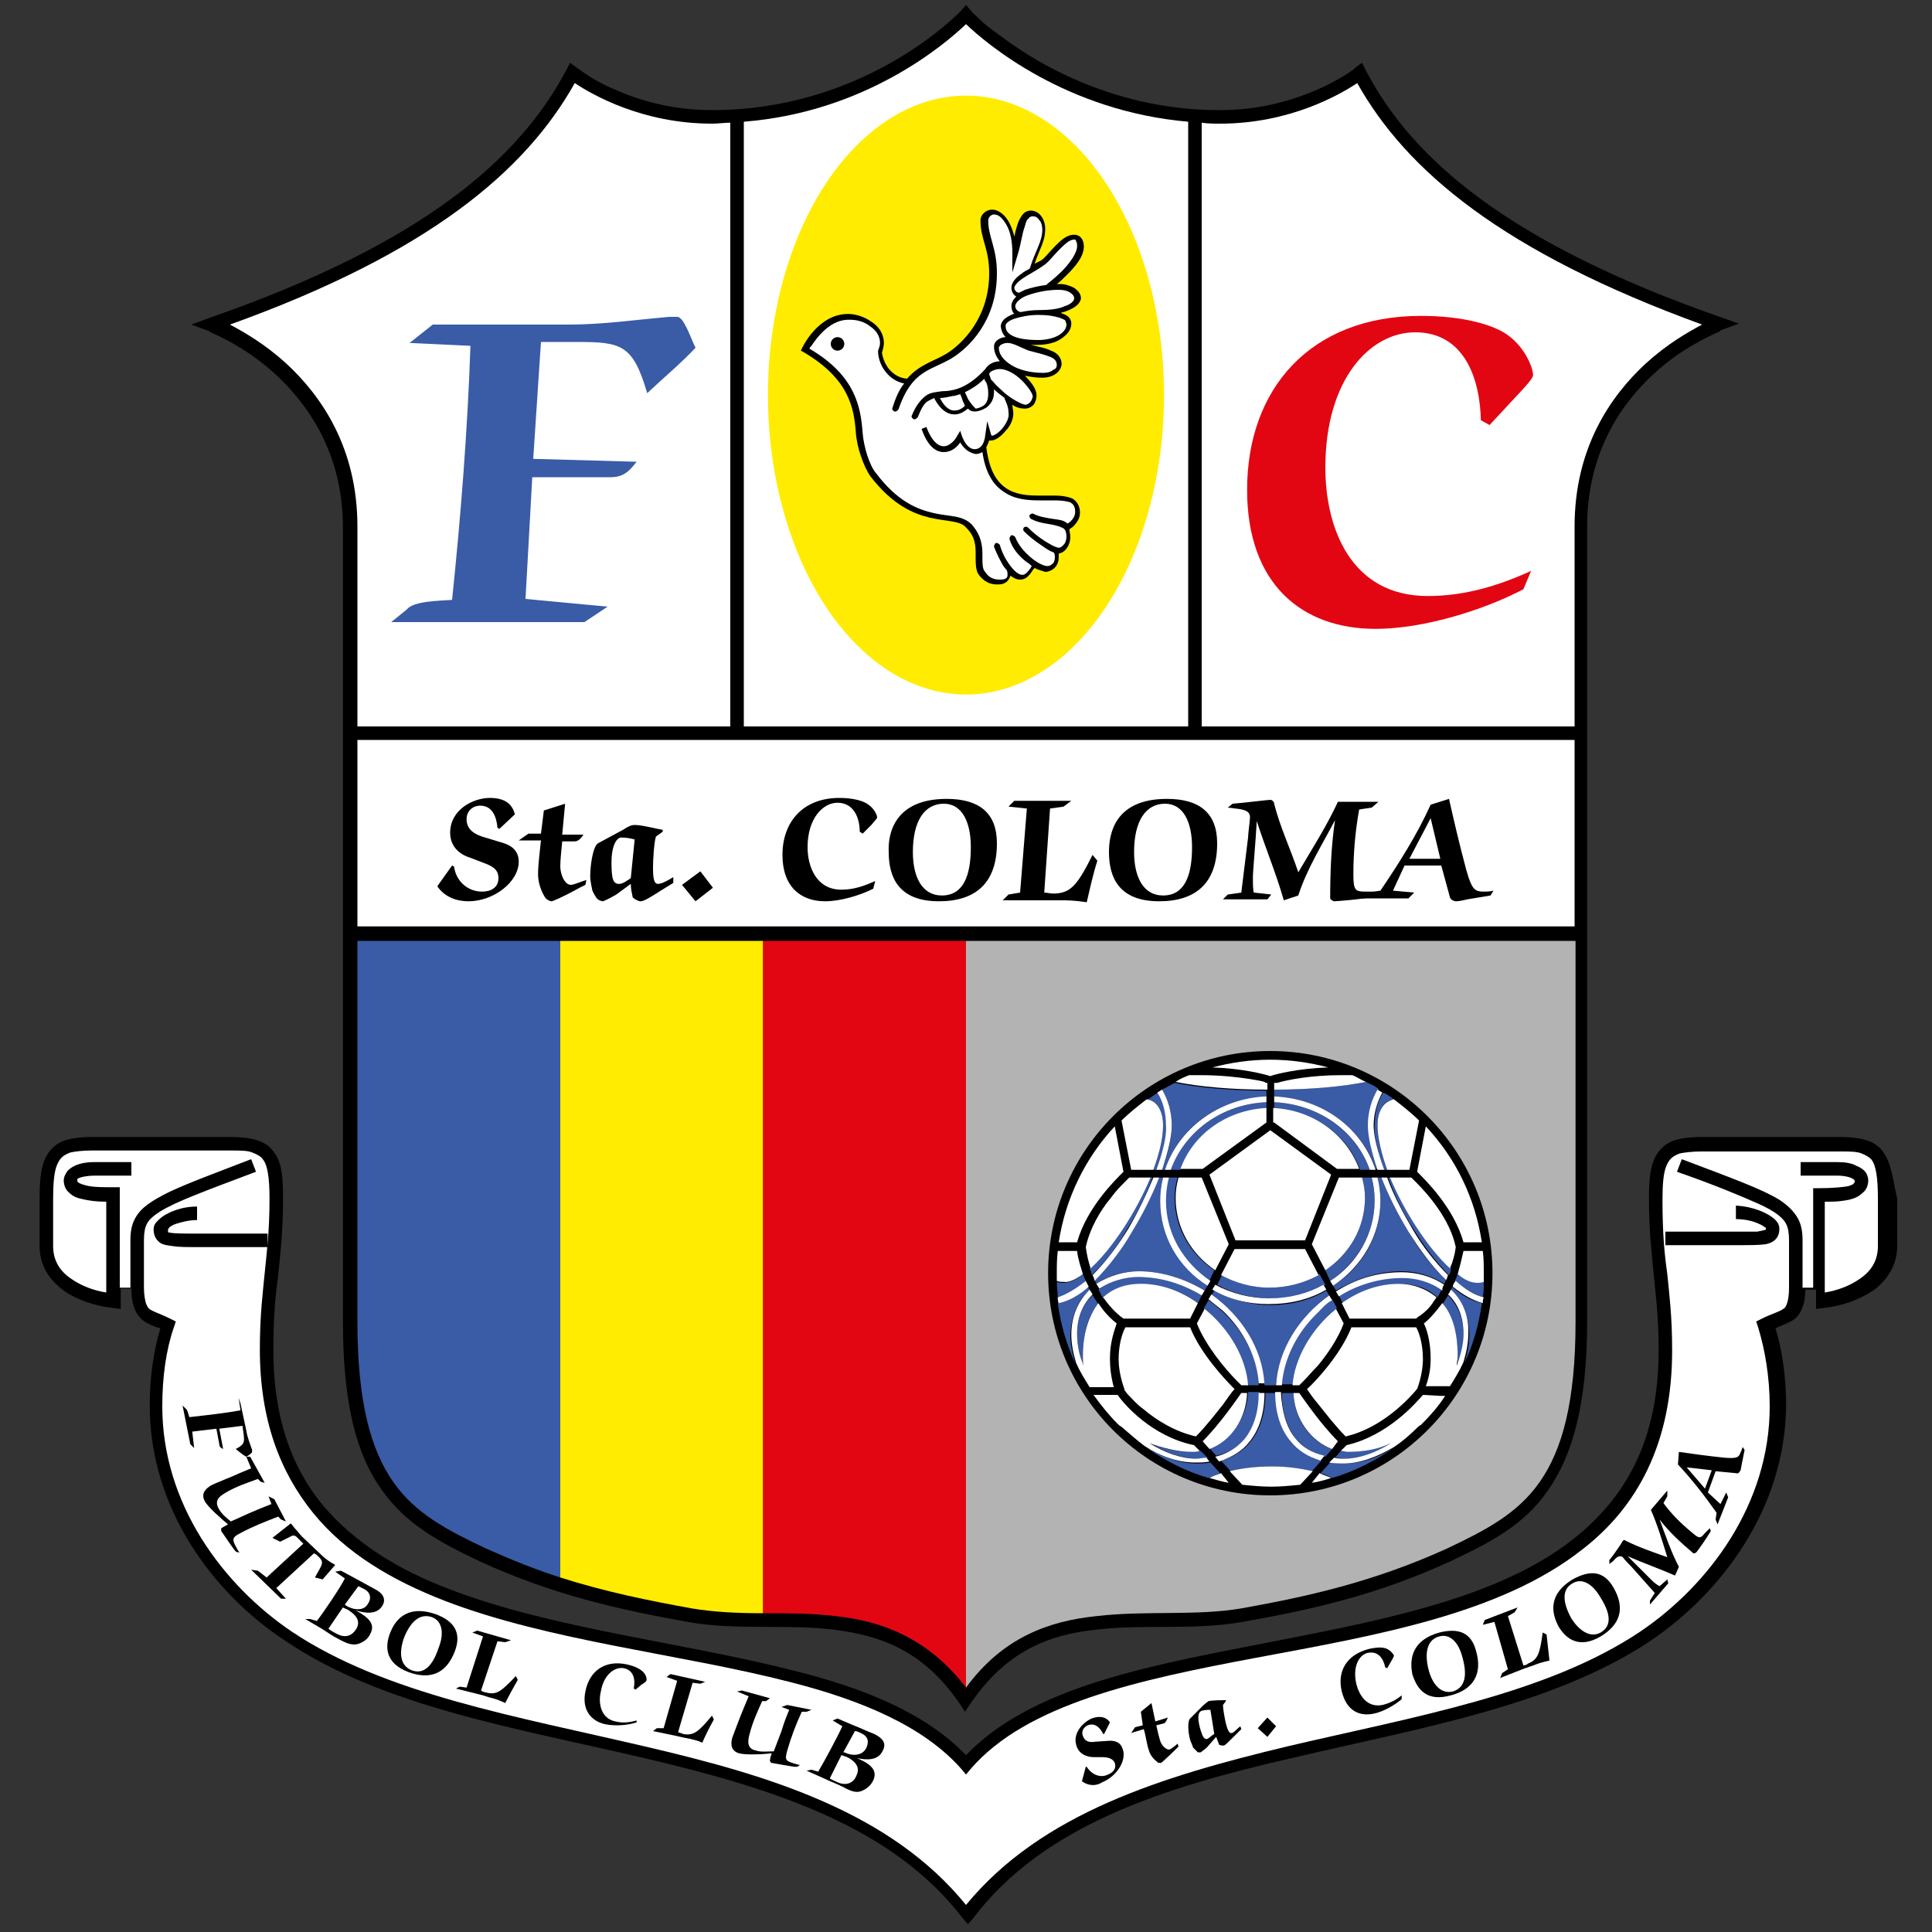 <?xml version="1.0" encoding="utf-8"?>
<!-- Generator: Adobe Illustrator 21.1.0, SVG Export Plug-In . SVG Version: 6.00 Build 0)  -->
<svg version="1.1" id="Layer_1" xmlns="http://www.w3.org/2000/svg" xmlns:xlink="http://www.w3.org/1999/xlink" x="0px" y="0px"
	 viewBox="0 0 200 200" style="enable-background:new 0 0 200 200;" xml:space="preserve">
<rect x="0" y="0" width="200" height="200" fill="#333333" stroke="none"/>
<style type="text/css">
	.st0{fill:#FFFFFF;}
	.st1{fill:#B3B3B3;}
	.st2{fill:#FFEC00;}
	.st3{fill:#3A5BA6;}
	.st4{fill:#E20613;}
</style>
<g>
	<path d="M194.9,119.2c-0.4-0.6-1.1-1-1.8-1.2c-0.7-0.2-1.6-0.3-2.6-0.3h-14.4c-1,0-1.9,0.1-2.6,0.3c-1.1,0.3-1.9,1.1-2.3,2.1
		c-0.4,1-0.5,2.3-0.5,4c0,3.5,0.3,5.7,0.5,7.9c0.2,2.1,0.5,4.2,0.5,7.8c0,9.3-3.4,15.2-8.8,19.5c-8.1,6.4-20.8,8.6-33,11
		c-11.9,2.3-23.4,4.6-29.9,11.4c-4.2-4.4-10.7-7-18-8.8c-11.4-2.9-24.9-4.3-35.5-8.4c-5.3-2-9.8-4.8-13.1-8.7c-3.2-3.9-5.1-9-5.1-16
		c0-3.5,0.2-5.6,0.5-7.8c0.2-2.1,0.5-4.3,0.5-7.9c0-2.2-0.1-3.8-1-4.9c-0.4-0.6-1.1-1-1.8-1.2c-0.7-0.2-1.6-0.3-2.6-0.3H9.5
		c-1,0-1.9,0.1-2.6,0.3c-1.1,0.3-1.9,1.1-2.3,2.1c-0.4,1-0.5,2.3-0.5,4v4.9c0,2,1,3.5,2.5,4.6c1.4,1,3.3,1.6,5.1,1.8l0.8,0.1V123h0
		v10.4h1.1c0,0.8,0.1,1.5,0.3,2c0.3,0.8,0.8,1.3,1.4,1.6c0.4,0.2,0.8,0.4,1.3,0.5c-0.7,2.3-1.1,5.1-1.1,8c0,10.7,6.6,19.5,14.1,24.4
		c10.1,6.8,23.9,9,37.1,12.1c13.2,3.1,25.6,7,32.9,16.5l0.6,0.7l0.6-0.7c7.3-9.6,19.8-13.5,32.9-16.5c13.2-3.1,27-5.4,37.1-12.1
		c7.4-5,14-13.7,14.1-24.4c0-2.9-0.4-5.7-1.1-8c0.6-0.3,1.3-0.5,1.9-0.9c0.4-0.3,0.7-0.7,0.9-1.3c0.2-0.5,0.3-1.2,0.3-2V131l0,2.5
		h1.1v2l0.8-0.1c1.8-0.2,3.6-0.8,5.1-1.8c1.4-1,2.5-2.6,2.5-4.6v-4.9C195.9,121.9,195.8,120.4,194.9,119.2z"/>
	<path class="st0" d="M192.7,119.4c-0.5-0.2-1.2-0.2-2.2-0.2h-14.4c-0.9,0-1.7,0.1-2.2,0.2c-0.8,0.3-1.1,0.6-1.4,1.3
		c-0.3,0.7-0.4,1.9-0.4,3.5c0,3.5,0.2,5.6,0.5,7.7c0.2,2.1,0.5,4.3,0.5,7.9c0,9.6-3.6,16.2-9.3,20.6c-8.5,6.7-21.4,8.9-33.7,11.2
		c-12.3,2.3-23.8,4.8-29.6,11.5l-0.5,0.6l-0.5-0.6c-3.9-4.4-10.3-7.1-17.8-9c-11.3-2.9-24.8-4.2-35.7-8.4
		c-5.4-2.1-10.2-4.9-13.6-9.1c-3.4-4.2-5.5-9.6-5.5-16.9c0-3.6,0.3-5.8,0.5-7.9c0.2-2.1,0.5-4.2,0.5-7.7c0-2.2-0.2-3.5-0.7-4.1
		c-0.2-0.3-0.6-0.5-1.1-0.7c-0.5-0.2-1.2-0.2-2.2-0.2H9.5c-1,0-1.7,0.1-2.2,0.2c-0.8,0.3-1.1,0.6-1.4,1.3c-0.3,0.7-0.4,1.9-0.4,3.5
		v4.9c0,1.5,0.7,2.6,1.9,3.4c1,0.7,2.3,1.2,3.6,1.4v-9.4c-1,0-1.8-0.1-2.6-0.3c-0.5-0.1-0.9-0.3-1.2-0.6c-0.4-0.3-0.6-0.8-0.6-1.3
		c0-0.4,0.2-0.7,0.4-1c0.7-0.7,1.7-0.9,2.8-0.9h3.8v1.4H9.8c-0.6,0-1.2,0.1-1.5,0.2c-0.2,0.1-0.3,0.1-0.3,0.2c0,0,0,0,0,0
		c0,0.2,0,0.2,0.1,0.3c0.1,0.1,0.6,0.3,1.2,0.4c0.6,0.1,1.5,0.1,2.4,0.1h0.7v10.4h1.1v-4.9c0-0.8,0.1-1.6,0.5-2.3
		c0.6-1.1,1.7-1.8,3.5-2.7c1.9-0.9,4.6-1.9,8.5-3.4l0.5,1.3c-5.3,2-8.3,3.1-9.9,4.1c-0.8,0.5-1.2,0.9-1.4,1.3
		c-0.2,0.4-0.3,0.9-0.3,1.7v4.9c0,0.7,0.1,1.2,0.2,1.6c0.2,0.5,0.3,0.6,0.7,0.8c0.4,0.2,1,0.4,1.8,0.8l0.6,0.3l-0.2,0.6
		c-0.8,2.3-1.2,5.1-1.2,8.2c0,10.1,6.3,18.5,13.4,23.3c9.7,6.5,23.4,8.8,36.6,11.9c12.9,3,25.4,6.8,33.2,16.4
		c7.8-9.5,20.3-13.3,33.2-16.4c13.2-3.1,26.9-5.4,36.6-11.9c7.1-4.8,13.4-13.2,13.4-23.3c0-3.1-0.5-5.9-1.2-8.2l-0.2-0.6l0.6-0.3
		c1-0.5,1.8-0.7,2.2-1c0.2-0.1,0.3-0.3,0.4-0.6c0.1-0.3,0.2-0.8,0.2-1.6v-4.9c0-0.8-0.1-1.3-0.3-1.7c-0.3-0.6-1.1-1.3-2.9-2.1
		c-1.8-0.8-4.4-1.9-8.4-3.3l0.5-1.3c5.3,2,8.3,3.1,10.1,4.2c0.9,0.6,1.5,1.2,1.9,1.9c0.4,0.7,0.5,1.5,0.5,2.3l0,4.9h1.1V123h0.7
		c1.2,0,2.3-0.1,2.9-0.2c0.3-0.1,0.6-0.2,0.6-0.3c0.1-0.1,0.1-0.1,0.1-0.3c0,0,0,0-0.1-0.1c-0.2-0.2-0.9-0.4-1.7-0.4h-3.8v-1.4h3.8
		c0.8,0,1.5,0.1,2,0.4c0.3,0.1,0.6,0.3,0.8,0.5c0.2,0.2,0.4,0.6,0.4,1c0,0.5-0.2,1-0.6,1.3c-0.5,0.5-1.2,0.7-2,0.8
		c-0.6,0.1-1.2,0.1-1.9,0.1v9.4c1.3-0.2,2.6-0.7,3.6-1.4c1.2-0.8,1.9-1.9,1.9-3.4v-4.9c0-2.2-0.2-3.5-0.7-4.1
		C193.5,119.8,193.2,119.6,192.7,119.4z"/>
	<path d="M182.8,127.3c0,0-0.4,0.1-0.9,0.2c-0.5,0-1.3,0-2.3,0h-7.2v1.4h7.2c1.5,0,2.5,0,3.2-0.1c0.4-0.1,0.7-0.2,1-0.5
		c0.3-0.3,0.4-0.7,0.4-1.1c0-0.5-0.3-0.8-0.5-1c-0.8-0.7-2.3-1.3-4-1.4v1.4c0.9,0,1.8,0.2,2.4,0.5c0.3,0.1,0.5,0.3,0.7,0.4
		C182.8,127.3,182.8,127.3,182.8,127.3C182.8,127.3,182.8,127.3,182.8,127.3L182.8,127.3z"/>
	<path d="M18.2,126.7c0.6-0.2,1.4-0.4,2.2-0.4v-1.4c-1.2,0-2.2,0.3-3,0.7c-0.4,0.2-0.7,0.4-1,0.7c-0.3,0.3-0.5,0.5-0.5,1
		c0,0.3,0.1,0.8,0.4,1.1c0.4,0.5,1,0.5,1.6,0.6c0.6,0.1,1.5,0.1,2.6,0.1h7.2v-1.4v0h-7.2c-1.5,0-2.5,0-2.9-0.1c-0.1,0-0.2,0-0.2-0.1
		c0,0,0,0,0,0c0,0,0,0,0,0C17.3,127.2,17.6,126.9,18.2,126.7z"/>
	<path d="M178.3,32.9c-22.1-7.7-32.1-16.4-36.9-25.6L141,6.5L140.3,7c0,0-0.1,0.1-0.2,0.2c-1.1,0.8-6.3,4.2-13.8,4.2
		c-8.1,0-14.5-2.6-19-5.2c-2.2-1.3-3.9-2.6-5.1-3.5c-0.6-0.5-1-0.9-1.3-1.2c-0.1-0.1-0.3-0.2-0.3-0.3c-0.1-0.1-0.1-0.1-0.1-0.1
		L100,0.5l-0.5,0.6c0,0,0,0-0.1,0.1c-1.1,1.1-10.5,10.2-25.7,10.2c-4.3,0-7.8-1.1-10.2-2.2c-1.2-0.5-2.2-1.1-2.8-1.5
		c-0.3-0.2-0.6-0.4-0.7-0.5C59.8,7.1,59.7,7,59.7,7L59,6.5l-0.4,0.8c-4.9,9.2-14.8,17.9-36.9,25.6l-1.9,0.7l1.9,0.7c0,0,0,0,0.1,0.1
		c0.7,0.3,4.2,1.8,7.4,5c3.2,3.2,6.3,8.1,6.3,15.2v82.2c0,8.5,1.4,13.8,4,17.4c2.5,3.6,6.1,5.5,10.1,7.4c7.8,3.6,14.9,5.1,21.6,6.3
		c4.9,0.9,10.2,0.2,15.1,0.8c4.9,0.6,9.3,2.2,13,7.6l0.6,0.9l0.6-0.9c3.7-5.4,8.1-7.1,13-7.6c4.9-0.6,10.1,0.1,15.1-0.8
		c6.8-1.2,13.8-2.7,21.6-6.3c4-1.9,7.6-3.7,10.1-7.4c2.5-3.6,4-8.9,4-17.4V54.5c0-7.6,3.5-12.7,6.9-15.8c1.7-1.6,3.5-2.7,4.8-3.4
		c0.7-0.4,1.2-0.6,1.6-0.8c0.2-0.1,0.3-0.1,0.4-0.2c0.1,0,0.1-0.1,0.1-0.1l1.9-0.7L178.3,32.9z"/>
	<path class="st0" d="M100,2.5c2.1,2,10.3,9,23,10.1v62.6H77V12.6C89.7,11.6,97.9,4.5,100,2.5z"/>
	<rect x="37" y="76.6" class="st0" width="126" height="19.3"/>
	<path class="st0" d="M170.4,37.6c2.2-2,4.3-3.2,5.8-4c-20.6-7.5-30.6-15.9-35.7-25c-1.8,1.2-7,4.2-14.2,4.2c-0.6,0-1.3,0-1.9-0.1
		v62.5H163V54.5C163,46.4,166.7,41,170.4,37.6z"/>
	<path class="st0" d="M29.6,37.6C33.3,41,37,46.4,37,54.5v20.7h38.6V12.7c-0.6,0-1.2,0.1-1.9,0.1c-7.2,0-12.4-3-14.2-4.2
		c-5.1,9.1-15.1,17.6-35.7,25C25.3,34.4,27.4,35.6,29.6,37.6z"/>
	<path class="st1" d="M100,97.4v77.3c3.8-5.2,8.6-6.9,13.5-7.4c5.1-0.6,10.3,0,15-0.8c6.7-1.2,13.6-2.7,21.3-6.2
		c4-1.9,7.3-3.6,9.6-6.9c2.3-3.3,3.7-8.2,3.7-16.6V97.4H100z"/>
	<path class="st2" d="M58,97.4v65.9c4.7,1.5,9.2,2.4,13.6,3.2c2.4,0.4,4.9,0.5,7.4,0.5V97.4H58z"/>
	<path class="st3" d="M37,97.4v39.4c0,8.4,1.4,13.3,3.7,16.6c2.3,3.3,5.6,5,9.6,6.9c2.7,1.2,5.2,2.2,7.7,3V97.4H37z"/>
	<path class="st4" d="M79,97.4v69.6c2.5,0,5,0,7.5,0.3c4.8,0.5,9.6,2.3,13.5,7.4V97.4H79z"/>
	<path d="M45.3,91.7l1.5-2.1l0.2,0.1c0.2,1.5,1.4,2.6,2.9,2.6c0.9,0,1.7-0.4,1.7-1.4c0-1-0.8-1.3-1.6-1.6l-1.3-0.5
		c-1.3-0.4-2.1-1.3-2.1-2.6c0-2.4,2.4-3.6,4.1-3.6c1.4,0,2.3,0.5,2.6,1.7l-1.6,1.5l-0.2-0.1c-0.1-1.1-0.5-2.3-1.8-2.3
		c-0.7,0-1.4,0.5-1.4,1.4c0,1,0.7,1.5,1.6,1.8l2.3,0.7c0.9,0.3,1.5,0.9,1.5,1.9c0,2.1-2.6,4.1-5.2,4.1c-1.2,0-2.4-0.4-3.2-1.5
		L45.3,91.7z"/>
	<path d="M58.5,83.2l-0.3,3.2h2.2c-0.2,0.3-0.5,0.7-0.9,0.7h-1.3c-0.1,0.9-0.2,2.1-0.2,2.6c0,0.7,0.4,1.9,1.1,1.9
		c0.3,0,1.2-0.4,1.6-0.5l-0.1,0.5L60,91.9c-1.8,1-2.8,1.4-2.9,1.4c-0.2,0-0.5-0.2-0.6-0.3c-0.1-0.1-0.8-1.2-0.8-2.5
		c0-1,0.2-2.5,0.3-3.5h-2.3l1-0.7H56l0.3-2.4L58.5,83.2z"/>
	<path d="M64.5,85.9c0.6-0.4,0.9-0.5,1.2-0.5c0.8,0,2.2,0.4,2.9,0.5v0.2l-0.7,0.5c-0.2,0.6-0.3,2.5-0.3,3.1c0,0.8,0,1.8,0.5,1.8
		c0.3,0,0.8-0.2,1.6-0.7v0.6l-1.3,0.8c-1.4,0.9-1.8,1.1-2.1,1.1c-0.2,0-0.6-0.2-0.8-0.4c-0.1-0.5-0.2-0.9-0.2-1.4l-1.5,1.1
		c-0.5,0.3-1.3,0.7-1.4,0.7c-0.1,0-0.4-0.1-0.5-0.2c-0.2-0.1-0.6-0.9-0.6-1c0-0.1-0.2-0.8-0.2-1.4c0-1.2,0.3-3.1,0.8-3.4L64.5,85.9z
		 M65.7,86.9c-0.4-0.1-0.8-0.2-1.4-0.2c-0.4,0-1,0.7-1,2.6c0,1.8,0.2,2.2,0.8,2.2c0.4,0,0.9-0.4,1.2-0.6L65.7,86.9z"/>
	<path d="M73.8,91.9L72,93.3l-1.4-1.7l1.9-1.4L73.8,91.9z"/>
	<path d="M90.4,92c-1.4,0.7-3.4,1.3-5,1.3c-2.5,0-4.4-1.5-4.4-4.8c0-3.4,2.1-5.9,5.9-5.9c1.4,0,2.5,0.3,3,0.7
		c0.6,0.4,0.9,1.1,0.9,1.3c0,0.1,0,0.1-0.6,0.8l-0.9,0.9l-0.3-0.2c0-1.4-0.6-3-2.3-3c-1.5,0-3.1,1.6-3.1,4.6c0,2,0.9,4.4,3.5,4.4
		c1.3,0,2.4-0.4,3.5-0.9L90.4,92z"/>
	<path d="M98,82.7c3.3,0,5.2,1.4,5.2,4.6c0,4.1-2.2,6-6,6c-4.2,0-5.2-2.5-5.2-5.1C91.9,86.3,92.6,82.7,98,82.7z M97.5,92.7
		c2.2,0,3-2,3-5c0-2.6-0.9-4.5-2.8-4.5c-2,0-3.2,1.8-3.2,5C94.5,90.7,95.4,92.7,97.5,92.7z"/>
	<path d="M106.3,83.7l-1.9-0.2l0.6-0.6h5.9l-0.8,0.6l-1.4,0.2l-0.6,8.7c0.3,0,0.6,0.1,0.9,0.1c1.8,0,2.5-0.8,4.1-4l0.5,0.6
		c-0.4,1.2-0.8,3-1.1,4.3c-0.7-0.1-1.5-0.2-2.3-0.2c-0.8,0-1.6,0-2.4,0h-4l0.6-0.6l1.2-0.2L106.3,83.7z"/>
	<path d="M120.8,82.7c3.3,0,5.2,1.4,5.2,4.6c0,4.1-2.2,6-6,6c-4.2,0-5.2-2.5-5.2-5.1C114.8,86.3,115.4,82.7,120.8,82.7z M120.4,92.7
		c2.2,0,3-2,3-5c0-2.6-0.9-4.5-2.8-4.5c-2,0-3.2,1.8-3.2,5C117.4,90.7,118.3,92.7,120.4,92.7z"/>
	<path d="M126.6,93.1l0.5-0.5l1.4-0.2l0.7-5.7c0-0.4,0.2-1.8,0.2-2.1c0-0.6-0.5-0.8-1.5-0.9l-0.8-0.1l0.5-0.4
		c1.3-0.1,3.6-0.4,3.9-0.4c0.2,0,0.4,0.2,0.4,0.4c0.6,2.4,1.7,4.7,2.5,7.1c1.4-2.4,2.9-4.7,4.1-7.3h4.2l-0.7,0.6l-1.3,0.2
		c-0.4,2.2-0.6,4.5-0.6,6.7c0,1.7,0.2,1.8,1.3,1.8h1.2l-0.3,0.5c-1.2,0.3-4,0.5-4.2,0.5c-0.1,0-0.4-0.2-0.4-0.3
		c0-2.7,0.1-5.4,0.5-8.1h0c-1.3,2.5-2.9,5-3.8,7.8l-1.5,0.5c-0.8-2.8-1.9-5.4-2.8-8.2h0c-0.1,1.9-0.4,5.2-0.4,5.8
		c0,0.7,0,1.3,0.1,1.6l1.8,0.2l-0.4,0.5H126.6z"/>
	<path d="M150,82.7c0.5,2.2,1,4.4,1.8,7.4c0.6,2.1,0.9,2.2,1.9,2.2c0.2,0,0.5,0,0.9-0.1l-0.3,0.5l-2.4,0.4c-0.8,0.2-1.1,0.2-1.2,0.2
		c-0.1,0-0.5-0.1-0.6-0.4l-0.9-3.3h-3.8l-1.2,2.6l2.2,0.2l-0.6,0.6h-4.8l0.7-0.6l1.2-0.2c1.9-2.8,3.8-5.8,5.2-8.9L150,82.7z
		 M145.9,88.9h3.2l-1-4.2L145.9,88.9z"/>
	<circle cx="131.5" cy="131.8" r="23"/>
	<path class="st3" d="M120.3,121.1h0.3c1.4-4.3,5.5-7.4,10.5-7.5v-0.7c-3.7,0-7-0.3-9.5-0.8c-0.4,0.2-0.9,0.5-1.3,0.7
		c0.6,1,1,2.3,1,3.7C121.3,117.6,121,119.2,120.3,121.1z"/>
	<path class="st3" d="M131.1,114.8v-0.7c-4.6,0.2-8.5,3-9.9,7h1C123.5,117.5,127,115,131.1,114.8z"/>
	<path class="st3" d="M120.4,116.5c0,1.3-0.4,2.9-1,4.6h0.3c0.7-1.9,1.1-3.5,1.1-4.6c0-1.3-0.4-2.5-0.9-3.4
		c-0.4,0.2-0.7,0.5-1.1,0.7C119.7,113.9,120.4,114.9,120.4,116.5z"/>
	<path class="st3" d="M140.8,121.1h1c-1.4-3.9-5.2-6.8-9.9-7v0.7C136.1,115,139.5,117.5,140.8,121.1z"/>
	<path class="st3" d="M143.3,121.1h0.3c-0.6-1.7-1-3.2-1-4.6c0-1.6,0.7-2.6,1.7-2.7c-0.4-0.3-0.7-0.5-1.1-0.7
		c-0.6,0.9-0.9,2.1-0.9,3.4C142.2,117.5,142.6,119.2,143.3,121.1z"/>
	<path class="st3" d="M131.9,113.5c4.9,0.2,9.1,3.3,10.5,7.5h0.3c-0.6-1.8-1-3.4-1-4.6c0-1.4,0.4-2.7,1-3.7
		c-0.4-0.3-0.9-0.5-1.3-0.7c-2.5,0.5-5.8,0.8-9.5,0.8V113.5z"/>
	<path class="st3" d="M125.2,132.6l0.5-1.1c-2.5-1.7-4.1-4.4-4.1-7.5c0-0.7,0.1-1.4,0.3-2.1h-1c-0.2,0.8-0.3,1.5-0.3,2.4
		C120.7,127.7,122.5,130.7,125.2,132.6z"/>
	<path class="st3" d="M124.7,133.6l0.3-0.5c-2.9-1.9-4.9-5.2-4.9-8.8c0-0.8,0.1-1.6,0.3-2.4H120c-0.7,1.8-1.7,3.8-2.8,5.6
		c-1.2,1.9-2.5,3.7-3.9,5c0.1,0.1,0.1,0.3,0.2,0.4c1.3-0.9,2.9-1.3,4.4-1.3C120.3,131.6,122.7,132.4,124.7,133.6z"/>
	<path class="st3" d="M116.7,127.2c1.1-1.7,2-3.6,2.6-5.3h-0.3c-1.5,3.6-4,7.4-6.2,9.4c0.1,0.2,0.2,0.5,0.2,0.7
		C114.4,130.7,115.7,129,116.7,127.2z"/>
	<path class="st3" d="M124,134.9l0.4-0.8c-1.9-1.2-4.2-1.9-6.6-1.9c-1.4,0-2.9,0.4-4.1,1.3c0.2,0.3,0.3,0.6,0.5,0.9
		c1.2-1,2.6-1.4,3.9-1.4C120.3,133,122.3,133.7,124,134.9z"/>
	<path class="st3" d="M131.5,133.3c-1.8,0-3.5-0.5-5-1.3L126,133c1.6,0.9,3.5,1.4,5.6,1.4c2,0,3.9-0.5,5.6-1.4l-0.6-1.1
		C135,132.8,133.3,133.3,131.5,133.3z"/>
	<path class="st3" d="M136.4,135.8c-2.1,2-3.5,4.7-3.7,7.5h1.2c0.2-2.7,1.9-5.8,4.5-7.9l-0.5-0.9
		C137.3,134.9,136.9,135.4,136.4,135.8z"/>
	<path class="st3" d="M137.6,134.1l-0.3-0.5c-1.7,1-3.7,1.5-5.8,1.5c-2.1,0-4.1-0.6-5.8-1.5l-0.3,0.5c3.1,2.2,5.3,5.6,5.5,9.3h1.2
		C132.3,139.7,134.5,136.3,137.6,134.1z"/>
	<path class="st3" d="M126.6,135.8c-0.5-0.4-0.9-0.8-1.5-1.2l-0.5,0.9c2.6,2.1,4.3,5.2,4.5,7.9h1.2
		C130.2,140.5,128.7,137.8,126.6,135.8z"/>
	<path class="st3" d="M141.3,124c0,3.1-1.6,5.8-4.1,7.5l0.5,1.1c2.8-1.9,4.6-4.9,4.6-8.3c0-0.8-0.1-1.6-0.3-2.4h-1
		C141.2,122.6,141.3,123.3,141.3,124z"/>
	<path class="st3" d="M138.6,134.1l0.4,0.8c1.7-1.2,3.7-2,5.9-2c1.3,0,2.7,0.3,3.9,1.4c0.2-0.3,0.3-0.6,0.5-0.9
		c-1.2-0.9-2.7-1.3-4.1-1.3C142.8,132.2,140.5,132.9,138.6,134.1z"/>
	<path class="st3" d="M146.3,127.2c1.1,1.8,2.4,3.5,3.7,4.8c0.1-0.2,0.2-0.4,0.2-0.7c-2.2-2-4.7-5.8-6.2-9.4h-0.3
		C144.3,123.6,145.2,125.5,146.3,127.2z"/>
	<path class="st3" d="M145.8,127.5c-1.1-1.8-2.1-3.8-2.8-5.6h-0.4c0.2,0.8,0.3,1.5,0.3,2.4c0,3.7-1.9,6.9-4.9,8.8l0.3,0.5
		c2-1.2,4.4-2,6.8-2c1.4,0,3,0.4,4.4,1.3c0.1-0.1,0.1-0.3,0.2-0.4C148.3,131.2,146.9,129.4,145.8,127.5z"/>
	<path class="st3" d="M112.1,131.9c-0.7,0.6-1.4,0.9-2,0.9c-0.2,0-0.5,0-0.7-0.1c0,0.5,0.1,1.1,0.1,1.6c0.9-0.2,1.9-0.8,2.9-1.7
		C112.3,132.4,112.2,132.1,112.1,131.9z"/>
	<path class="st3" d="M113.7,135c-0.2-0.3-0.4-0.6-0.6-0.9c-1,0.9-1.6,2.3-1.6,4.1c0,1.1,0.3,2.2,0.7,3.3c0-0.3-0.1-0.7-0.1-1
		C112.1,137.9,112.7,136.1,113.7,135z"/>
	<path class="st3" d="M112.8,133.5c-0.1-0.1-0.1-0.2-0.2-0.3c-1,0.8-2,1.4-3.1,1.7c0.3,2.2,0.9,4.3,1.8,6.2c-0.3-1-0.5-2-0.5-2.9
		C110.9,136.1,111.7,134.5,112.8,133.5z"/>
	<path class="st3" d="M125.3,151.4c-0.5,0.1-1,0.1-1.5,0.1c0,0,0,0,0,0c-1.7,0-3.5-0.7-5.2-1.7c2,1.4,4.1,2.5,6.5,3.2
		c0.4-0.2,0.8-0.3,1.2-0.5L125.3,151.4z"/>
	<path class="st3" d="M124.3,150.2c-0.3,0-0.5,0.1-0.8,0.1c-1.6,0-3.1-0.3-4.4-0.9c1.6,1,3.3,1.6,4.8,1.6c0.4,0,0.7,0,1.1-0.1
		L124.3,150.2z"/>
	<path class="st3" d="M128.9,148.9c1-1.2,1.4-2.9,1.5-4.8h-1.2c-0.1,2.7-1.8,5-4,5.8l0.7,0.8C127.2,150.4,128.2,149.8,128.9,148.9z"
		/>
	<path class="st3" d="M133.9,144.2h-1.2c0,1.9,0.5,3.6,1.5,4.8c0.7,0.8,1.7,1.5,3,1.8l0.7-0.8C135.6,149.2,134,146.9,133.9,144.2z"
		/>
	<path class="st3" d="M133.7,149.3c-1.1-1.3-1.6-3.1-1.6-5.1h-1.1c0,2-0.5,3.8-1.6,5.1c-0.7,0.9-1.7,1.5-3,1.9l1,1.1
		c1.3-0.3,2.7-0.5,4.2-0.5c1.5,0,3,0.2,4.2,0.5l1-1.1C135.4,150.8,134.4,150.2,133.7,149.3z"/>
	<path class="st3" d="M139.2,151.5c-0.5,0-1,0-1.5-0.1l-1,1.1c0.4,0.1,0.8,0.3,1.2,0.5c2.4-0.7,4.5-1.8,6.5-3.2
		C142.7,150.9,140.9,151.5,139.2,151.5C139.2,151.5,139.2,151.5,139.2,151.5z"/>
	<path class="st3" d="M138.8,150.2l-0.6,0.7c0.3,0,0.7,0.1,1.1,0.1c1.5,0,3.2-0.6,4.8-1.6c-1.4,0.5-2.9,0.9-4.4,0.9
		C139.3,150.2,139,150.2,138.8,150.2z"/>
	<path class="st3" d="M150.9,131.9c-0.1,0.3-0.2,0.5-0.3,0.7c1,0.8,2,1.4,2.9,1.7c0.1-0.5,0.1-1.1,0.1-1.6c-0.2,0.1-0.5,0.1-0.7,0.1
		C152.3,132.8,151.6,132.4,150.9,131.9z"/>
	<path class="st3" d="M150.2,133.5c1.1,1.1,1.9,2.6,1.9,4.7c0,1-0.2,1.9-0.5,2.9c0.9-1.9,1.5-4,1.8-6.2c-1-0.2-2.1-0.8-3.1-1.7
		C150.3,133.3,150.3,133.4,150.2,133.5z"/>
	<path class="st3" d="M150.9,140.5c0,0.3,0,0.7-0.1,1c0.5-1.1,0.7-2.3,0.7-3.3c0-1.9-0.7-3.2-1.6-4.1c-0.2,0.3-0.4,0.7-0.6,0.9
		C150.3,136.1,150.9,137.9,150.9,140.5z"/>
	<path class="st0" d="M131.1,116.2v-1.5c-4.1,0.2-7.6,2.7-8.9,6.3h2.3L131.1,116.2z"/>
	<path class="st0" d="M131.9,116.2l6.5,4.8h2.3c-1.3-3.5-4.7-6.1-8.9-6.3V116.2z"/>
	<polygon class="st0" points="125.2,121.6 127.9,128.4 135.1,128.4 137.8,121.6 131.5,117 	"/>
	<path class="st0" d="M121.7,124c0,3.1,1.6,5.8,4.1,7.5l1.4-2.7l-2.8-6.9H122C121.8,122.6,121.7,123.3,121.7,124z"/>
	<path class="st0" d="M136.5,132l-1.4-2.7h-7.3l-1.4,2.7c1.5,0.8,3.2,1.3,5,1.3C133.3,133.3,135,132.8,136.5,132z"/>
	<path class="st0" d="M141.3,124c0-0.7-0.1-1.4-0.3-2.1h-2.4l-2.8,6.9l1.4,2.7C139.7,129.8,141.3,127.1,141.3,124z"/>
	<path class="st0" d="M125.2,153c0.7,0.2,1.4,0.4,2,0.5l-0.8-1C125.9,152.7,125.5,152.8,125.2,153z"/>
	<path class="st0" d="M127.3,152.3l1.3,1.4c1,0.1,2,0.2,3,0.2c1,0,2-0.1,3-0.2l1.3-1.4c-1.3-0.3-2.7-0.5-4.2-0.5
		C130,151.8,128.5,152,127.3,152.3z"/>
	<path class="st0" d="M135.8,153.5c0.7-0.1,1.4-0.3,2-0.5c-0.4-0.2-0.8-0.3-1.2-0.5L135.8,153.5z"/>
	<path class="st0" d="M131.1,112.1c-0.1,0-0.1,0-0.2-0.1c-0.3-0.1-0.9-0.2-1.5-0.3c-1.3-0.2-3.1-0.4-5.1-0.4c-0.4,0-0.8,0-1.2,0
		c-0.5,0.2-1,0.4-1.4,0.7c2.5,0.5,5.8,0.8,9.5,0.8V112.1z"/>
	<path class="st0" d="M131.9,112.1v0.7c3.7,0,7-0.3,9.5-0.8c-0.5-0.2-0.9-0.5-1.4-0.7c-0.4,0-0.8,0-1.2,0c-3.1,0-5.6,0.5-6.6,0.8
		C132.1,112.1,132,112.1,131.9,112.1z"/>
	<path class="st0" d="M137.5,110.5c-1.9-0.5-3.9-0.8-6-0.8c-2.1,0-4.1,0.3-6,0.8c3.1,0.1,5.4,0.7,6,0.9
		C132,111.2,134.4,110.6,137.5,110.5z"/>
	<path class="st0" d="M120.6,121.1h0.6c1.4-3.9,5.2-6.8,9.9-7v-0.6C126.2,113.7,122,116.8,120.6,121.1z"/>
	<path class="st0" d="M131.9,113.5v0.6c4.6,0.2,8.5,3,9.9,7h0.6C141,116.8,136.9,113.7,131.9,113.5z"/>
	<path class="st0" d="M120.1,124.3c0,3.7,1.9,6.9,4.9,8.8l0.3-0.5c-2.8-1.9-4.6-4.9-4.6-8.3c0-0.8,0.1-1.6,0.3-2.4h-0.6
		C120.2,122.7,120.1,123.5,120.1,124.3z"/>
	<path class="st0" d="M137.3,133.5l-0.3-0.5c-1.6,0.9-3.5,1.4-5.6,1.4c-2,0-3.9-0.5-5.6-1.4l-0.3,0.5c1.7,1,3.7,1.5,5.8,1.5
		C133.6,135,135.6,134.5,137.3,133.5z"/>
	<path class="st0" d="M142.9,124.3c0-0.8-0.1-1.6-0.3-2.4h-0.6c0.2,0.8,0.3,1.5,0.3,2.4c0,3.4-1.8,6.5-4.6,8.3l0.3,0.5
		C141,131.1,142.9,127.9,142.9,124.3z"/>
	<path class="st0" d="M146.6,143.9c0-0.1,0.1-0.1,0.1-0.1c0.4-1.1,0.6-2.2,0.6-3.1c0-1.6-0.4-2.8-0.7-3.3c0,0,0,0,0,0h-6.7
		c-1.1,2.8-3.7,5.6-4.6,6.4c0.2,0.3,0.6,0.9,1.2,1.6c0.8,1,1.8,2.3,2.8,3.3C143.2,147.8,146,144.6,146.6,143.9z"/>
	<path class="st0" d="M135,142.9c0.4-0.4,0.8-0.9,1.4-1.5c1-1.2,2.1-2.8,2.7-4.4l-0.8-1.5c-2.6,2.1-4.3,5.2-4.5,7.9h0.7
		C134.7,143.2,134.8,143.1,135,142.9z"/>
	<path class="st0" d="M148.3,134.9c0.1-0.2,0.3-0.4,0.4-0.6c-1.2-1-2.6-1.4-3.9-1.4c-2.2,0-4.2,0.8-5.9,2l0.8,1.6h6.9c0,0,0,0,0,0
		c0.1-0.1,0.2-0.2,0.4-0.3C147.4,135.9,147.9,135.5,148.3,134.9z"/>
	<path class="st0" d="M138.5,149.2c-1.8-1.8-3.5-4.3-4-5h-0.6c0.1,2.7,1.8,5,4,5.8L138.5,149.2z"/>
	<path class="st0" d="M147.3,144.4c-0.7,0.8-3.6,4.2-7.9,5.2l-0.6,0.6c0.3,0,0.5,0.1,0.8,0.1c1.6,0,3.1-0.3,4.4-0.9
		c-1.6,1-3.3,1.6-4.8,1.6c-0.4,0-0.7,0-1.1-0.1l-0.5,0.5c0.5,0.1,1,0.1,1.5,0.1c0,0,0,0,0,0c1.7,0,3.5-0.7,5.2-1.7
		c0.9-0.6,1.7-1.3,2.4-2c0.1-0.1,0.2-0.2,0.4-0.3c0.9-0.9,1.8-1.9,2.5-3l-0.5,0L147.3,144.4z"/>
	<path class="st0" d="M137.9,134.6l-0.3-0.5c-3.1,2.2-5.3,5.6-5.5,9.3h0.6c0.2-2.8,1.6-5.5,3.7-7.5
		C136.9,135.4,137.3,134.9,137.9,134.6z"/>
	<path class="st0" d="M149.5,133c-1.3-0.9-2.9-1.3-4.4-1.3c-2.5,0-4.8,0.7-6.8,2l0.3,0.5c1.9-1.2,4.2-1.9,6.6-1.9
		c1.4,0,2.9,0.4,4.1,1.3C149.3,133.3,149.4,133.1,149.5,133z"/>
	<path class="st0" d="M136.7,151.2l0.4-0.5c-1.3-0.3-2.3-0.9-3-1.8c-1-1.2-1.4-2.9-1.5-4.8h-0.6c0,2,0.5,3.8,1.6,5.1
		C134.4,150.2,135.4,150.8,136.7,151.2z"/>
	<path class="st0" d="M150.2,133.5c-0.1,0.2-0.2,0.4-0.3,0.5c1,0.9,1.6,2.3,1.6,4.1c0,1.1-0.3,2.2-0.7,3.3c0-0.3,0.1-0.7,0.1-1
		c0-2.6-0.6-4.4-1.6-5.5c-0.8,1.1-1.5,1.8-1.9,2.1c0.3,0.6,0.7,1.9,0.7,3.6c0,0.9-0.1,1.8-0.5,2.9l2.1,0l0.4,0h0
		c0.5-0.8,1-1.6,1.4-2.5c0.3-1,0.5-2,0.5-2.9C152.1,136.1,151.3,134.5,150.2,133.5z"/>
	<path class="st0" d="M143.3,121.1c-0.7-1.9-1.1-3.5-1.1-4.6c0-1.3,0.4-2.5,0.9-3.4c-0.2-0.1-0.3-0.2-0.5-0.3c-0.6,1-1,2.3-1,3.7
		c0,1.2,0.4,2.8,1,4.6H143.3z"/>
	<path class="st0" d="M149.9,132c-1.3-1.3-2.6-2.9-3.7-4.8c-1-1.7-2-3.6-2.6-5.3H143c0.7,1.8,1.7,3.8,2.8,5.6c1.2,1.9,2.5,3.7,3.9,5
		C149.8,132.4,149.8,132.2,149.9,132z"/>
	<path class="st0" d="M150.4,133.2c1,0.8,2,1.4,3.1,1.7c0-0.2,0-0.4,0.1-0.6c-0.9-0.2-1.9-0.8-2.9-1.7
		C150.5,132.8,150.4,133,150.4,133.2z"/>
	<path class="st0" d="M143.6,121.1h2.3l1-5.1c-0.8-0.8-1.7-1.5-2.6-2.2c-1,0.2-1.7,1.1-1.7,2.7C142.6,117.8,143,119.4,143.6,121.1z"
		/>
	<path class="st0" d="M150.7,129.1c-0.6-2.9-2.9-5.5-4.1-6.7c-0.2-0.2-0.4-0.4-0.5-0.5h-2.2c1.5,3.6,4,7.4,6.2,9.4
		C150.4,130.6,150.6,129.9,150.7,129.1z"/>
	<path class="st0" d="M151.5,128.6h1.9c-0.7-4.6-2.7-8.7-5.8-12l-0.9,4.7C147.5,122.1,150.5,125,151.5,128.6z"/>
	<path class="st0" d="M153.5,129.5h-2c-0.2,0.9-0.4,1.7-0.6,2.4c0.7,0.6,1.4,0.9,2,0.9c0.2,0,0.5,0,0.7-0.1c0-0.3,0-0.6,0-0.8
		C153.6,131,153.6,130.3,153.5,129.5z"/>
	<path class="st0" d="M116.4,143.9c0.1,0.1,0.2,0.3,0.4,0.5c0.4,0.4,0.9,1,1.6,1.5c1.3,1.1,3.2,2.3,5.4,2.8c1-1,2-2.3,2.8-3.3
		c0.5-0.7,0.9-1.3,1.2-1.6c-0.8-0.8-3.5-3.6-4.6-6.4h-6.7c0,0,0,0,0,0c-0.1,0.2-0.2,0.4-0.3,0.7c-0.2,0.6-0.4,1.5-0.4,2.6
		c0,0.9,0.2,2,0.6,3.1C116.4,143.8,116.4,143.8,116.4,143.9z"/>
	<path class="st0" d="M116.3,136.5C116.3,136.5,116.3,136.5,116.3,136.5l6.9,0l0.8-1.6c-1.7-1.2-3.7-2-5.9-2c-1.3,0-2.7,0.3-3.9,1.4
		C115.1,135.6,116,136.3,116.3,136.5z"/>
	<path class="st0" d="M124.7,135.5l-0.8,1.5c0.9,2.3,3,4.8,4.1,5.9c0.2,0.2,0.4,0.4,0.5,0.5h0.7C129,140.6,127.3,137.6,124.7,135.5z
		"/>
	<path class="st0" d="M114.9,140.6c0-1.7,0.5-3,0.7-3.6c-0.4-0.3-1.2-1-1.9-2.1c-0.9,1.2-1.6,2.9-1.6,5.5c0,0.3,0,0.7,0.1,1
		c-0.5-1.1-0.7-2.3-0.7-3.3c0-1.9,0.7-3.2,1.6-4.1c-0.1-0.2-0.2-0.3-0.3-0.5c-1.1,1.1-1.9,2.6-1.9,4.7c0,0.9,0.2,1.9,0.5,2.9
		c0.4,0.9,0.9,1.7,1.4,2.5l0,0l0.4,0l2.1,0C115,142.5,114.9,141.5,114.9,140.6z"/>
	<path class="st0" d="M129.1,144.2h-0.6c-0.5,0.7-2.2,3.2-4,5l0.7,0.8C127.4,149.2,129,146.9,129.1,144.2z"/>
	<path class="st0" d="M117.8,132.2c2.4,0,4.6,0.7,6.6,1.9l0.3-0.5c-2-1.2-4.4-2-6.8-2c-1.4,0-3,0.4-4.4,1.3c0.1,0.2,0.2,0.3,0.3,0.5
		C115,132.6,116.5,132.2,117.8,132.2z"/>
	<path class="st0" d="M130.9,143.3c-0.2-3.7-2.4-7.1-5.5-9.3l-0.3,0.5c0.5,0.4,1,0.8,1.5,1.2c2.1,2,3.5,4.7,3.7,7.5H130.9z"/>
	<path class="st0" d="M124.9,150.9c-0.3,0-0.7,0.1-1.1,0.1c-1.5,0-3.2-0.6-4.8-1.6c1.4,0.5,2.9,0.9,4.4,0.9c0.3,0,0.5,0,0.8-0.1
		l-0.6-0.6c-4.4-0.9-7.3-4.3-7.9-5.2l-2,0l-0.5,0c0.8,1.1,1.6,2.1,2.5,3c0.1,0.1,0.2,0.2,0.4,0.3c0.8,0.7,1.6,1.4,2.4,2
		c1.7,1.1,3.5,1.7,5.2,1.7c0,0,0,0,0,0c0.5,0,1,0,1.5-0.1L124.9,150.9z"/>
	<path class="st0" d="M129.3,149.3c1.1-1.3,1.6-3.1,1.6-5.1h-0.6c0,1.9-0.5,3.6-1.5,4.8c-0.7,0.8-1.7,1.5-3,1.8l0.4,0.5
		C127.6,150.8,128.6,150.2,129.3,149.3z"/>
	<path class="st0" d="M119.7,121.1h0.6c0.6-1.8,1-3.4,1-4.6c0-1.4-0.4-2.7-1-3.7c-0.2,0.1-0.3,0.2-0.5,0.3c0.6,0.9,0.9,2.1,0.9,3.4
		C120.8,117.5,120.4,119.2,119.7,121.1z"/>
	<path class="st0" d="M117.2,127.5c1.1-1.8,2.1-3.8,2.8-5.6h-0.6c-0.7,1.7-1.6,3.6-2.6,5.3c-1.1,1.8-2.4,3.5-3.7,4.8
		c0.1,0.2,0.2,0.4,0.2,0.6C114.7,131.2,116.1,129.4,117.2,127.5z"/>
	<path class="st0" d="M112.4,132.6c-1,0.8-2,1.4-2.9,1.7c0,0.2,0,0.4,0.1,0.6c1-0.2,2.1-0.8,3.1-1.7
		C112.6,133,112.5,132.8,112.4,132.6z"/>
	<path class="st0" d="M119.4,121.1c0.6-1.7,1-3.2,1-4.6c0-1.6-0.7-2.6-1.7-2.7c-0.9,0.7-1.8,1.4-2.6,2.2l1,5.1H119.4z"/>
	<path class="st0" d="M116.3,121.3l-0.9-4.7c-3,3.2-5.1,7.4-5.8,12h1.9C112.5,125,115.5,122.1,116.3,121.3z"/>
	<path class="st0" d="M116.9,121.9c-0.1,0.1-0.3,0.3-0.5,0.5c-0.4,0.4-0.9,0.9-1.4,1.6c-1.1,1.3-2.2,3.2-2.6,5.1
		c0.1,0.8,0.3,1.6,0.5,2.2c2.2-2,4.7-5.8,6.2-9.4H116.9z"/>
	<path class="st0" d="M112.1,131.9c-0.2-0.7-0.5-1.5-0.6-2.4h-2c-0.1,0.8-0.1,1.5-0.1,2.3c0,0.3,0,0.6,0,0.8
		c0.2,0.1,0.5,0.1,0.7,0.1C110.7,132.8,111.4,132.4,112.1,131.9z"/>
	<ellipse class="st2" cx="100" cy="40.9" rx="20.5" ry="31"/>
	<path d="M111.9,30.9c0-0.5-0.3-0.8-0.7-1.1c-0.4-0.2-0.9-0.4-1.5-0.4c-0.1,0-0.2,0-0.3,0c0.3-0.2,0.7-0.6,1-0.9
		c0.9-0.9,1.8-1.9,1.8-3c0-0.6-0.3-1.2-1-1.2c-0.8,0-1.4,0.6-2,1.2c-0.6,0.6-1.1,1.3-1.5,1.5c-0.2,0.1-0.4,0.2-0.6,0.3
		c0.5-1.5,1.1-2.3,1.1-3.6c0-1-0.6-1.9-1.5-1.9c-0.4,0-0.7,0.2-0.9,0.5c-0.4,0.5-0.6,1.3-0.8,2.2c-0.1-0.5-0.3-1-0.5-1.4
		c-0.4-0.8-1.1-1.4-1.8-1.4c-0.6,0-1.2,0.5-1.2,1.1c0,2,0.9,2.9,0.9,5.5h0l0,0c0,4.6-2.8,7.3-4.4,8.3c-1.3,0.8-2.8,1.1-4.1,2.6
		c-1.4-0.1-2.4-1.3-2.6-2.7c0.1-0.3,0.2-0.7,0.2-1c0-0.9-0.5-1.7-1.3-2.2c-0.7-0.5-1.6-0.8-2.4-0.8c-3.2,0-4.8,3.6-4.8,3.6l-0.1,0.2
		l0.2,0.1c4.8,2.8,5.3,5.8,5.5,8.4c0.1,1.5,0.8,3.5,1.5,4.5c2.3,3,4.5,3.9,6.2,4.3c1.8,0.4,3.1,0.3,3.7,1c0.7,0.7,1,1.4,1,2.6
		c0,0.1,0,0.3,0,0.4c0,0.7,0,1.2,0.2,1.7c0.3,0.5,0.9,1.2,2,1.2c0,0,0,0,0,0c0.3,0,0.6,0,0.9-0.2c0.2-0.1,0.4-0.4,0.5-0.7
		c0.3,0.2,0.6,0.4,1,0.4c0.6,0,0.9-0.4,1.2-0.8c0.1-0.2,0.2-0.3,0.3-0.4c0.4,0.2,0.8,0.3,1.1,0.4c0.6,0,1.4-0.5,1.4-1.5
		c0-0.1,0-0.3,0-0.4c0.7-0.1,1.2-0.9,1.2-1.7c0-0.3-0.1-0.6-0.1-0.8c0.1-0.1,0.3-0.2,0.4-0.3c0.3-0.3,0.7-0.8,0.7-1.4
		c0-0.7-0.3-1.2-0.8-1.5c-0.5-0.2-1.1-0.3-1.8-0.3c-0.5,0-1.1,0-1.7,0c-1.2,0-2.4-0.1-3.4-0.8c-1-0.7-1.7-1.9-2-4.2
		c0.1-0.2,0.2-0.4,0.3-0.7c0.1,0,0.1,0,0.2,0c0.5,0,1.1-0.5,1.5-1c0.5-0.5,0.8-1.2,0.8-1.8c0-0.3-0.1-0.6-0.1-0.9
		c0.4,0.3,0.9,0.4,1.3,0.4c0,0,0,0,0,0c0.4,0,0.7-0.2,0.9-0.4c0.2-0.3,0.3-0.6,0.3-1h0c0-0.6-0.5-1.3-1.2-2c0.6,0.1,1.1,0.2,1.8,0.2
		c1,0,1.9-0.5,2-1.4c0-0.7-0.5-1.2-1.1-1.4c-0.6-0.3-1.3-0.4-2.1-0.6c0.2,0,0.4,0,0.7,0c0.9,0,1.8-0.2,2.4-0.6
		c0.6-0.4,1.1-0.9,1.1-1.6c0-0.3-0.1-0.5-0.3-0.7c-0.2-0.2-0.5-0.3-0.8-0.4c0.2-0.1,0.4-0.1,0.6-0.2
		C111.2,31.9,111.8,31.5,111.9,30.9z"/>
	<path class="st0" d="M108,27.5c0.5-0.3,1-1,1.6-1.6c0.6-0.6,1.1-1.1,1.6-1.1c0.1,0,0.2,0,0.2,0.2c0.1,0.1,0.1,0.3,0.1,0.5
		c0,0.7-0.8,1.8-1.6,2.6c-0.7,0.7-1.4,1.2-1.6,1.4c-0.8,0.1-1.6,0.3-2.2,0.5c-0.2,0.1-0.4,0.2-0.6,0.3c-0.3,0-0.5-0.3-0.5-0.5
		c0-0.2,0.3-0.6,0.9-1C106.5,28.4,107.3,28,108,27.5z"/>
	<path class="st0" d="M103.8,44.3c-0.4,0.5-0.9,0.8-1.1,0.8c-0.1,0,0,0-0.1-0.1l-0.4-1.4L102,45c-0.1,1.1-0.6,1.5-1.1,1.5
		c-0.4,0-0.9-0.3-1.3-1.3l-0.2-0.6l-0.3,0.5c-0.3,0.6-0.9,1.1-1.4,1.1c-0.5,0-1.2-0.4-1.8-2l-0.5,0.2c0.6,1.7,1.4,2.4,2.3,2.4
		c0.7,0,1.3-0.4,1.7-1c0.4,0.7,1,1.1,1.6,1.2c0.3,0,0.5-0.1,0.7-0.2c0.3,2.1,1.1,3.4,2.2,4.1c1.1,0.8,2.5,0.9,3.7,0.9
		c0.6,0,1.2,0,1.7,0c0.6,0,1.2,0.1,1.5,0.2c0.3,0.2,0.5,0.4,0.5,1c0,0.4-0.2,0.7-0.5,1c-0.1,0.1-0.3,0.2-0.3,0.2
		c-0.4-0.4-1-0.4-1.6-0.5c-0.6-0.1-1.3-0.2-1.9-0.5c-0.1-0.1-0.3,0-0.4,0.1c-0.1,0.1,0,0.3,0.1,0.4c0.9,0.5,1.9,0.5,2.6,0.7
		c0.4,0.1,0.6,0.2,0.8,0.3c0,0,0.1,0.1,0.1,0.1c0,0,0,0,0,0c0.1,0.1,0.2,0.4,0.2,0.7c0,0.4-0.1,0.7-0.3,0.9
		c-0.2,0.2-0.3,0.3-0.5,0.3c-0.3,0-1.2-0.5-1.9-1c-0.7-0.5-1.3-1.1-1.3-1.1c-0.1-0.1-0.3-0.1-0.4,0c-0.1,0.1-0.1,0.3,0,0.4
		c0,0,0.6,0.6,1.3,1.1c0.6,0.4,1.2,0.9,1.8,1.1c0.1,0.2,0.1,0.3,0.1,0.5c0,0.3-0.1,0.6-0.3,0.7c-0.2,0.2-0.4,0.2-0.5,0.2
		c-0.3,0-1-0.3-1.7-0.9c-0.7-0.6-1.3-1.3-1.6-2.1c-0.1-0.1-0.2-0.2-0.4-0.2c-0.1,0.1-0.2,0.2-0.2,0.4c0.3,1,1,1.8,1.8,2.4
		c0.2,0.1,0.3,0.2,0.5,0.4c-0.2,0.4-0.7,1-1,0.9c-0.5,0-1.1-0.7-1.6-1.5c-0.5-0.8-0.7-1.6-0.7-1.6c-0.1-0.1-0.2-0.2-0.4-0.2
		c-0.1,0.1-0.2,0.2-0.2,0.4c0,0,0.3,0.8,0.8,1.7c0.1,0.2,0.3,0.5,0.5,0.7c0.1,0.2,0.1,0.3,0.1,0.5c0,0.3-0.1,0.3-0.2,0.4
		c-0.2,0.1-0.4,0.1-0.6,0.1c-1,0-1.3-0.5-1.6-0.9c-0.2-0.3-0.2-0.8-0.2-1.4c0-0.1,0-0.3,0-0.4c0-1.3-0.4-2.2-1.1-3
		c-1-1-2.3-0.8-4-1.2c-1.7-0.4-3.7-1.2-5.9-4.1c-0.7-0.8-1.3-2.8-1.4-4.2c-0.2-2.6-0.7-5.9-5.5-8.7c0-0.1,0.1-0.2,0.2-0.3
		c0.6-0.9,2-2.8,4-2.7c0.7,0,1.5,0.2,2.1,0.7c0.6,0.4,1,1,1,1.7c0,0.3-0.1,0.5-0.2,0.8l0,0.1l0,0.1c0.1,1.5,1.2,2.9,2.7,3.2
		c-0.5,0.6-0.9,1.5-1.2,2.5c-0.1,0.1,0,0.3,0.2,0.4c0,0,0.1,0,0.1,0c0.1,0,0.2-0.1,0.3-0.2c1.4-4.1,3.3-4,5.5-5.3
		c1.8-1.1,4.7-3.9,4.7-8.8l0,0h0c0-2.7-0.9-3.7-0.9-5.5c0-0.3,0.3-0.6,0.6-0.6c0.5,0,0.9,0.4,1.3,1.1c0.4,0.7,0.6,1.7,0.6,2.9v2
		l0.6-2c0.3-1,0.4-2,0.7-2.8c0.1-0.4,0.2-0.7,0.4-0.8c0.1-0.2,0.3-0.2,0.5-0.2c0.2,0,0.4,0.1,0.6,0.4c0.2,0.2,0.3,0.6,0.3,1
		c0,1.2-0.7,2.1-1.3,4c-0.3,0.2-0.6,0.3-0.8,0.5c-0.6,0.4-1.1,0.9-1.1,1.5c0,0.4,0.2,0.7,0.5,0.9c-0.3,0.3-0.5,0.6-0.5,1
		c0,0.3,0.1,0.6,0.3,0.8c0,0,0,0-0.1,0c-0.7,0.3-1.2,0.6-1.3,1.2l0,0c0,0.4,0.2,0.9,0.5,1.2c-0.3,0-0.5,0.1-0.7,0.2
		c-0.3,0.2-0.5,0.4-0.5,0.8c0,0.5,0.2,1,0.6,1.5l0,0c-0.6,0-1.2,0.3-1.5,0.8c-0.9,1-1.8,1.6-2.5,1.9c0,0,0,0,0,0c0,0,0,0,0,0
		c-0.7,0.3-1.4,0.4-2,0.4c-0.6,0.1-1.2,0.1-1.7,0.5c-0.5,0.4-1,1-1.4,2c-0.1,0.1,0,0.3,0.2,0.4c0,0,0.1,0,0.1,0
		c0.1,0,0.2-0.1,0.3-0.2c0.4-1,0.7-1.5,1.1-1.7c0.2-0.1,0.4-0.2,0.6-0.3c0.3,0.6,1,1.7,2.1,1.7c0.5,0,0.9-0.2,1.4-0.6
		c0.2,0.2,0.4,0.3,0.7,0.3c0.3,0,0.7-0.1,1.2-0.4c0.4-0.3,0.8-0.8,0.8-1.6c0-0.1,0-0.2,0-0.3c0.3,0.3,0.7,0.6,1.1,0.9c0,0,0,0,0,0.1
		c0.1,0.2,0.4,0.8,0.4,1.4C104.5,43.2,104.2,43.8,103.8,44.3z"/>
	<path class="st0" d="M99.4,40.8c0.1,0.2,0.2,0.5,0.3,0.8c0.1,0.1,0.1,0.3,0.2,0.4c-0.4,0.4-0.8,0.5-1.1,0.5c-0.7,0-1.2-0.7-1.5-1.3
		c0.4,0,0.8-0.1,1.3-0.2C98.8,41,99.1,40.9,99.4,40.8z"/>
	<path class="st0" d="M100.2,41.3c-0.1-0.3-0.3-0.6-0.3-0.7c0.6-0.3,1.3-0.7,2-1.4c0,0.1,0.1,0.3,0.2,0.4c0.2,0.5,0.2,0.9,0.2,1.2
		c0,0.6-0.2,1-0.5,1.2c-0.3,0.2-0.7,0.3-0.8,0.3C100.9,42.2,100.5,41.8,100.2,41.3z"/>
	<path class="st0" d="M106.2,41.9c-0.4,0-1.5-0.6-2.3-1.3c-0.4-0.4-0.8-0.7-1.1-1.1c-0.1-0.1-0.1-0.1-0.2-0.2
		c-0.1-0.2-0.1-0.4-0.2-0.5c0-0.2,0.1-0.3,0.3-0.4c0.2-0.1,0.5-0.2,0.8-0.2c0,0,0,0,0,0c0.7,0,1.6,0.5,2.3,1.2
		c0.7,0.7,1.2,1.5,1.1,1.7C106.8,41.5,106.6,41.8,106.2,41.9z"/>
	<path class="st0" d="M109.4,37.8c0,0.2-0.1,0.4-0.4,0.5c-0.2,0.2-0.6,0.3-1,0.3c-1.3,0-2.5-0.3-3.3-0.8c-0.8-0.5-1.3-1.1-1.3-1.8
		c0-0.1,0.1-0.2,0.2-0.3c0.2-0.1,0.4-0.2,0.7-0.2c0.6,0,1.4,0.5,2.2,0.8c0.8,0.2,1.6,0.4,2.1,0.6C109.2,37.1,109.4,37.4,109.4,37.8z
		"/>
	<path class="st0" d="M110.4,33.6c0,0.4-0.3,0.8-0.8,1.1c-0.5,0.3-1.3,0.5-2.1,0.5c-1.4,0-2.3-0.2-2.8-0.5c-0.5-0.3-0.6-0.6-0.6-1h0
		c0-0.2,0.3-0.5,0.9-0.7c0.6-0.2,1.5-0.4,2.5-0.4c0.9,0,1.6,0.1,2.2,0.3c0.3,0.1,0.5,0.2,0.6,0.3C110.3,33.4,110.4,33.4,110.4,33.6z
		"/>
	<path class="st0" d="M107.5,32.1L107.5,32.1L107.5,32.1c-0.7,0-1.3,0.1-1.8,0.2c-0.3,0-0.6-0.3-0.6-0.6c0-0.3,0.4-0.8,1.2-1.1
		c0.8-0.3,2-0.6,3.3-0.6c0.5,0,0.9,0.1,1.2,0.3c0.3,0.2,0.4,0.4,0.4,0.6c0,0.2-0.3,0.6-1,0.8C109.6,32,108.6,32.1,107.5,32.1z"/>
	<circle cx="86.7" cy="35.6" r="0.7"/>
	<path class="st3" d="M44.8,33.6h14.1c3.5,0,6.9-0.5,10.4-0.8h0.8c0.7,0,1.4,2.2,1.9,3.2c-1.5,1.6-3.3,3.1-5,4.7
		c-1.5-5.1-2.7-5.3-7.4-5.3H56l-0.8,12.1l10.7,0.3c-0.7,0.9-1.3,1.6-2.7,1.6h-8.1l-0.7,12.6l8.5,0.8l-2.4,1.6h-20l1.6-1.3
		c0.7-0.9,3.4-0.9,4.7-1c0.9-8.7,1.6-17.5,1.9-26.3l-6.3-0.3L44.8,33.6z"/>
	<path class="st4" d="M157.7,61c-4.2,2.2-10.4,4.1-15.3,4.1c-7.6,0-13.3-4.6-13.3-14.4c0-10.4,6.5-18,18-18c4.3,0,7.5,0.9,9,2
		c1.8,1.3,2.6,3.4,2.6,4.1c0,0.2,0,0.4-1.9,2.4l-2.6,2.8l-0.9-0.5c-0.1-4.3-1.7-9.1-6.8-9.1c-4.7,0-9.3,4.9-9.3,14
		c0,6.2,2.6,13.3,10.6,13.3c3.9,0,7.4-1.1,10.7-2.6L157.7,61z"/>
	<path d="M24.9,145.3l0.6,2.8c0.1,0.7,0.4,1.4,0.6,2l0,0.2c0,0.1-0.4,0.4-0.6,0.5c-0.4-0.2-0.7-0.5-1.1-0.8c1-0.5,0.9-0.8,0.8-1.7
		l-0.1-0.7l-2.4,0.3l0.4,2.1c-0.2-0.1-0.4-0.2-0.4-0.5l-0.3-1.6l-2.5,0.3l0.2,1.7l-0.4-0.4l-0.8-4l0.3,0.3c0.2,0.1,0.3,0.6,0.4,0.9
		c1.8-0.2,3.6-0.4,5.3-0.7l-0.2-1.3L24.9,145.3z"/>
	<path d="M25.9,150.8l1.5,2.7l-0.4-0.1l-0.3-0.3c-1.1,0.4-2.3,0.8-3.3,1.4c-0.7,0.4-1.2,0.8-0.8,1.6c0.3,0.6,0.8,1,1.3,1.4l2-0.9
		c0.7-0.3,1.4-0.6,2.2-0.9l-0.3-0.8l0.6,0.3l1.2,2.3l-0.5-0.2l-0.3-0.3c-1.3,0.5-2.6,1-3.9,1.7c-1,0.5-0.9,0.7-0.2,1.9l0.1,0.1
		c-0.1,0-0.3,0-0.4-0.1c-0.3-0.3-1.4-2-1.5-2.1c0,0,0-0.3,0-0.3c0.2-0.1,0.5-0.3,0.7-0.4c-0.6-0.5-2.1-1.8-2.4-2.4
		c-0.5-0.9,0.3-1.4,0.6-1.6c0.3-0.2,2.4-1,3-1.3l1.2-0.5l-0.5-1.2L25.9,150.8z"/>
	<path d="M31.4,159.8l-0.7-0.7c-0.1-0.1-0.3-0.2-0.5-0.1l-1.2,0.6l-0.8-0.4l1.9-1.5c0.2,0.2,0.3,0.4,0.5,0.6
		c0.2,0.2,0.4,0.5,0.7,0.8l1.9,1.8c0.6,0.6,1,0.8,1.5,1.1l-1.3,1.5l-0.8-0.2l0.5-0.9c0.4-0.7,0.3-0.9-0.4-1.5l-0.2-0.1l-3.9,3.6
		l1,1.1l-0.5,0l-3.1-3l0.7,0.1l0.9,0.7L31.4,159.8z"/>
	<path d="M32.1,167.6l0.7,0.2c0.7-0.9,2.4-3.4,2.9-4.4l-1-0.7l0.6-0.1l1.3,0.7c0.7,0.4,1.5,0.8,2.2,1.2c0.8,0.4,1.2,1,0.8,1.7
		c-0.6,1-1.8,0.8-2.8,0.5l0,0c1.7,0.9,2,1.6,1.5,2.5c-0.2,0.4-0.6,0.8-1.3,1c-0.5,0.1-1,0-1.9-0.5c-0.8-0.4-1.3-0.8-1.8-1.1l-1.7-1
		L32.1,167.6z M34,168.6c0.1,0.1,0.4,0.3,0.8,0.5c0.9,0.5,1.6,0.3,2.1-0.5c0.5-0.9-0.2-1.5-0.8-1.9c-0.3-0.2-0.5-0.2-0.6-0.3
		L34,168.6z M35.7,166.1l0.1,0.1c0.8,0.5,1.9,0.6,2.3-0.2c0.4-0.6,0.2-1.2-0.4-1.5c-0.2-0.1-0.4-0.2-0.6-0.3L35.7,166.1z"/>
	<path d="M45.1,167.1c1.9,0.7,2.7,1.9,2,3.8c-0.9,2.4-2.6,3-4.8,2.2c-2.4-0.9-2.5-2.6-1.9-4.1C40.8,168,41.9,166,45.1,167.1z
		 M42.6,172.9c1.3,0.5,2.2-0.5,2.8-2.3c0.6-1.5,0.4-2.8-0.7-3.2c-1.2-0.4-2.2,0.4-2.9,2.2C41.3,171.1,41.4,172.4,42.6,172.9z"/>
	<path d="M50,169.4l-1.1-0.4l0.5-0.2l3.5,1l-0.6,0.2l-0.8-0.1l-1.7,5.1c0.1,0.1,0.4,0.2,0.5,0.2c1.1,0.3,1.6-0.1,3.1-1.7l0.2,0.4
		c-0.4,0.7-0.9,1.6-1.3,2.4c-0.4-0.2-0.9-0.4-1.3-0.5c-0.5-0.1-0.9-0.3-1.4-0.4l-2.4-0.6l0.4-0.2l0.7,0.1L50,169.4z"/>
	<path d="M65.9,178.3c-0.9,0.3-2.2,0.4-3.2,0.2c-1.5-0.3-2.5-1.5-2.1-3.4c0.4-2.1,2-3.3,4.3-2.8c0.9,0.2,1.4,0.5,1.7,0.8
		c0.3,0.3,0.4,0.8,0.3,0.9c0,0,0,0.1-0.5,0.4l-0.6,0.5l-0.2-0.1c0.2-0.9,0-1.9-1-2.1c-0.9-0.2-2.1,0.6-2.4,2.4
		c-0.3,1.2,0,2.8,1.5,3.1c0.8,0.2,1.5,0.1,2.2-0.1L65.9,178.3z"/>
	<path d="M70.1,174l-1.1-0.4l0.4-0.3l3.6,0.8l-0.5,0.2l-0.8-0.1l-1.5,5.1c0.1,0.1,0.4,0.1,0.5,0.2c1.1,0.2,1.6-0.2,3-1.9l0.2,0.4
		c-0.4,0.7-0.9,1.7-1.2,2.4c-0.4-0.2-0.9-0.3-1.3-0.4c-0.5-0.1-1-0.2-1.4-0.3l-2.4-0.5l0.4-0.3l0.7,0L70.1,174z"/>
	<path d="M76.8,175l2.9,0.8l-0.4,0.3l-0.4,0c-0.5,1.1-1,2.2-1.3,3.4c-0.2,0.7-0.3,1.5,0.6,1.7c0.6,0.2,1.2,0.1,1.9,0.1l0.8-2.1
		c0.2-0.7,0.5-1.5,0.8-2.2l-0.8-0.3l0.6-0.2L84,177l-0.5,0.2h-0.5c-0.6,1.3-1.1,2.6-1.5,4c-0.3,1.1-0.2,1.1,1.2,1.5l0.1,0
		c-0.1,0.1-0.2,0.2-0.4,0.2c-0.4,0-2.4-0.4-2.5-0.4c-0.1,0-0.2-0.2-0.2-0.2c0-0.2,0.1-0.6,0.2-0.8c-0.8,0.1-2.7,0.2-3.4,0
		c-1-0.3-0.8-1.2-0.7-1.6c0.1-0.3,0.9-2.4,1.2-3.1l0.5-1.2l-1.2-0.5L76.8,175z"/>
	<path d="M84,183.2l0.7,0.2c0.6-1,2-3.6,2.5-4.7l-1-0.6l0.5-0.2l1.4,0.6c0.8,0.3,1.6,0.7,2.4,1c0.8,0.4,1.3,0.9,0.9,1.7
		c-0.5,1.1-1.7,1-2.7,0.8l0,0c1.7,0.7,2.1,1.4,1.7,2.3c-0.2,0.4-0.5,0.8-1.2,1.1c-0.5,0.2-1,0.1-1.9-0.4c-0.8-0.4-1.4-0.6-2-0.9
		l-1.8-0.8L84,183.2z M85.9,184.1c0.1,0.1,0.4,0.2,0.8,0.4c0.9,0.4,1.7,0.1,2-0.8c0.4-0.9-0.4-1.5-1-1.8c-0.3-0.1-0.5-0.2-0.6-0.2
		L85.9,184.1z M87.3,181.4l0.1,0c0.8,0.4,1.9,0.4,2.3-0.5c0.3-0.7,0.1-1.2-0.6-1.5c-0.2-0.1-0.4-0.2-0.6-0.2L87.3,181.4z"/>
	<path d="M112,184.4l0.4-1.5l0.1,0c0.5,0.8,1.4,1.2,2.2,0.8c0.5-0.2,0.9-0.6,0.7-1.2c-0.2-0.5-0.8-0.6-1.3-0.6l-0.8,0
		c-0.8,0-1.5-0.3-1.8-1c-0.6-1.4,0.6-2.6,1.5-3c0.8-0.3,1.5-0.2,1.9,0.4l-0.6,1.2l-0.1,0c-0.3-0.6-0.8-1.2-1.6-0.9
		c-0.4,0.2-0.7,0.6-0.5,1.1c0.2,0.6,0.7,0.7,1.3,0.6l1.5-0.1c0.6,0,1.1,0.2,1.3,0.8c0.5,1.2-0.6,2.9-2.1,3.5
		C113.5,184.9,112.7,184.9,112,184.4L112,184.4z"/>
	<path d="M119.2,176.3l0.4,1.9l1.3-0.4c-0.1,0.2-0.2,0.5-0.4,0.6l-0.8,0.2c0.1,0.5,0.3,1.3,0.4,1.6c0.1,0.4,0.6,1,1,0.9
		c0.2-0.1,0.6-0.4,0.8-0.6l0.1,0.3l-0.3,0.3c-0.9,0.9-1.4,1.3-1.5,1.4c-0.1,0-0.4,0-0.4-0.1c-0.1-0.1-0.7-0.5-0.9-1.3
		c-0.2-0.6-0.3-1.5-0.5-2.1l-1.3,0.4l0.4-0.6l0.8-0.2l-0.2-1.4L119.2,176.3z"/>
	<path d="M124.5,176.6c0.3-0.3,0.5-0.4,0.6-0.5c0.5-0.1,1.4-0.1,1.8-0.1l0,0.1l-0.3,0.4c0,0.4,0.2,1.5,0.3,1.9
		c0.1,0.4,0.3,1.1,0.6,1c0.2,0,0.4-0.3,0.9-0.7l0.1,0.3l-0.7,0.7c-0.7,0.7-0.9,0.9-1.1,1c-0.1,0-0.4,0-0.5-0.1
		c-0.1-0.3-0.2-0.5-0.3-0.8l-0.8,0.9c-0.2,0.3-0.7,0.6-0.8,0.7c0,0-0.2,0-0.3,0c-0.1-0.1-0.5-0.5-0.5-0.5c0-0.1-0.2-0.5-0.3-0.8
		c-0.2-0.7-0.3-1.9,0-2.2L124.5,176.6z M125.3,177c-0.3,0-0.5,0-0.9,0.1c-0.3,0.1-0.5,0.5-0.2,1.7c0.3,1.1,0.5,1.3,0.8,1.2
		c0.2-0.1,0.5-0.4,0.7-0.5L125.3,177z"/>
	<path d="M132.1,178.7l-0.9,1.1l-1-0.9l1-1.1L132.1,178.7z"/>
	<path d="M145.1,175.9c-0.7,0.6-1.9,1.3-2.9,1.5c-1.5,0.3-2.8-0.3-3.3-2.3c-0.5-2.1,0.5-3.8,2.8-4.4c0.9-0.2,1.5-0.2,1.9,0
		c0.4,0.2,0.7,0.6,0.7,0.7c0,0,0,0.1-0.3,0.6l-0.4,0.7l-0.2-0.1c-0.2-0.9-0.7-1.7-1.8-1.5c-0.9,0.2-1.6,1.4-1.2,3.2
		c0.3,1.2,1.1,2.5,2.7,2.2c0.8-0.2,1.4-0.5,2-1L145.1,175.9z"/>
	<path d="M149,169c2-0.5,3.3,0,3.8,1.9c0.7,2.4-0.3,4-2.6,4.6c-2.5,0.7-3.5-0.6-4-2.2C146,172.2,145.8,169.9,149,169z M150.4,175.1
		c1.3-0.4,1.5-1.7,1-3.5c-0.4-1.6-1.3-2.5-2.4-2.2c-1.2,0.3-1.6,1.6-1.1,3.5C148.3,174.4,149.2,175.4,150.4,175.1z"/>
	<path d="M154.7,167.9l-1.2,0.3l0.2-0.5l3.4-1.3l-0.3,0.5l-0.7,0.4l1.6,5.1c0.2,0,0.4-0.1,0.5-0.2c1-0.4,1.2-1,1.5-3.2l0.4,0.2
		c0.1,0.8,0.2,1.9,0.3,2.7c-0.4,0.1-0.9,0.2-1.4,0.4c-0.5,0.2-0.9,0.3-1.4,0.5l-2.3,0.9l0.2-0.5l0.6-0.4L154.7,167.9z"/>
	<path d="M162.8,163.5c1.8-1,3.2-0.9,4.2,0.8c1.3,2.2,0.7,3.9-1.3,5.1c-2.2,1.3-3.6,0.3-4.4-1.1C160.8,167.3,160,165.2,162.8,163.5z
		 M165.7,169c1.2-0.7,1-2,0-3.6c-0.8-1.4-1.9-2.1-2.9-1.5c-1.1,0.6-1.1,1.9-0.1,3.7C163.5,168.8,164.6,169.6,165.7,169z"/>
	<path d="M170.8,166.1l0-0.4l0.5-0.8l-2.4-2.7c-0.2-0.2-0.8-0.8-0.9-1c-0.3-0.2-0.6-0.1-1,0.4l-0.4,0.3l0-0.4c0.5-0.6,1.3-1.8,1.4-2
		c0.1-0.1,0.2-0.1,0.3,0c1.4,0.7,2.9,1.2,4.3,1.7c-0.5-1.6-1-3.3-1.7-4.9l1.7-2l0,0.6l-0.4,0.7c0.8,1.1,1.8,2.1,2.9,3
		c0.8,0.7,0.9,0.7,1.4,0.1l0.5-0.5l0.1,0.3c-0.4,0.7-1.4,2.1-1.5,2.2c-0.1,0.1-0.3,0.1-0.3,0.1c-1.3-1.1-2.5-2.2-3.5-3.5l0,0
		c0.6,1.6,1.2,3.4,2,4.9l-0.4,0.9c-1.6-0.7-3.3-1.3-4.9-2l0,0c0.8,0.8,2.3,2.3,2.5,2.5c0.3,0.3,0.6,0.5,0.8,0.6l0.8-0.7l0.1,0.4
		L170.8,166.1z"/>
	<path d="M173.8,150.3c1.4,0.2,2.8,0.4,4.7,0.6c1.3,0.1,1.5,0,1.7-0.6c0.1-0.1,0.1-0.3,0.2-0.5l0.2,0.3l-0.3,1.5
		c-0.1,0.5-0.1,0.7-0.2,0.7c0,0.1-0.2,0.3-0.4,0.2l-2.1-0.2l-0.8,2.2l1.3,1.2l0.6-1.2l0.2,0.5l-1.1,2.8l-0.2-0.5l0.1-0.7
		c-1.2-1.7-2.5-3.4-4-5L173.8,150.3z M176.5,154.1l0.7-1.9l-2.6-0.3L176.5,154.1z"/>
</g>
</svg>
